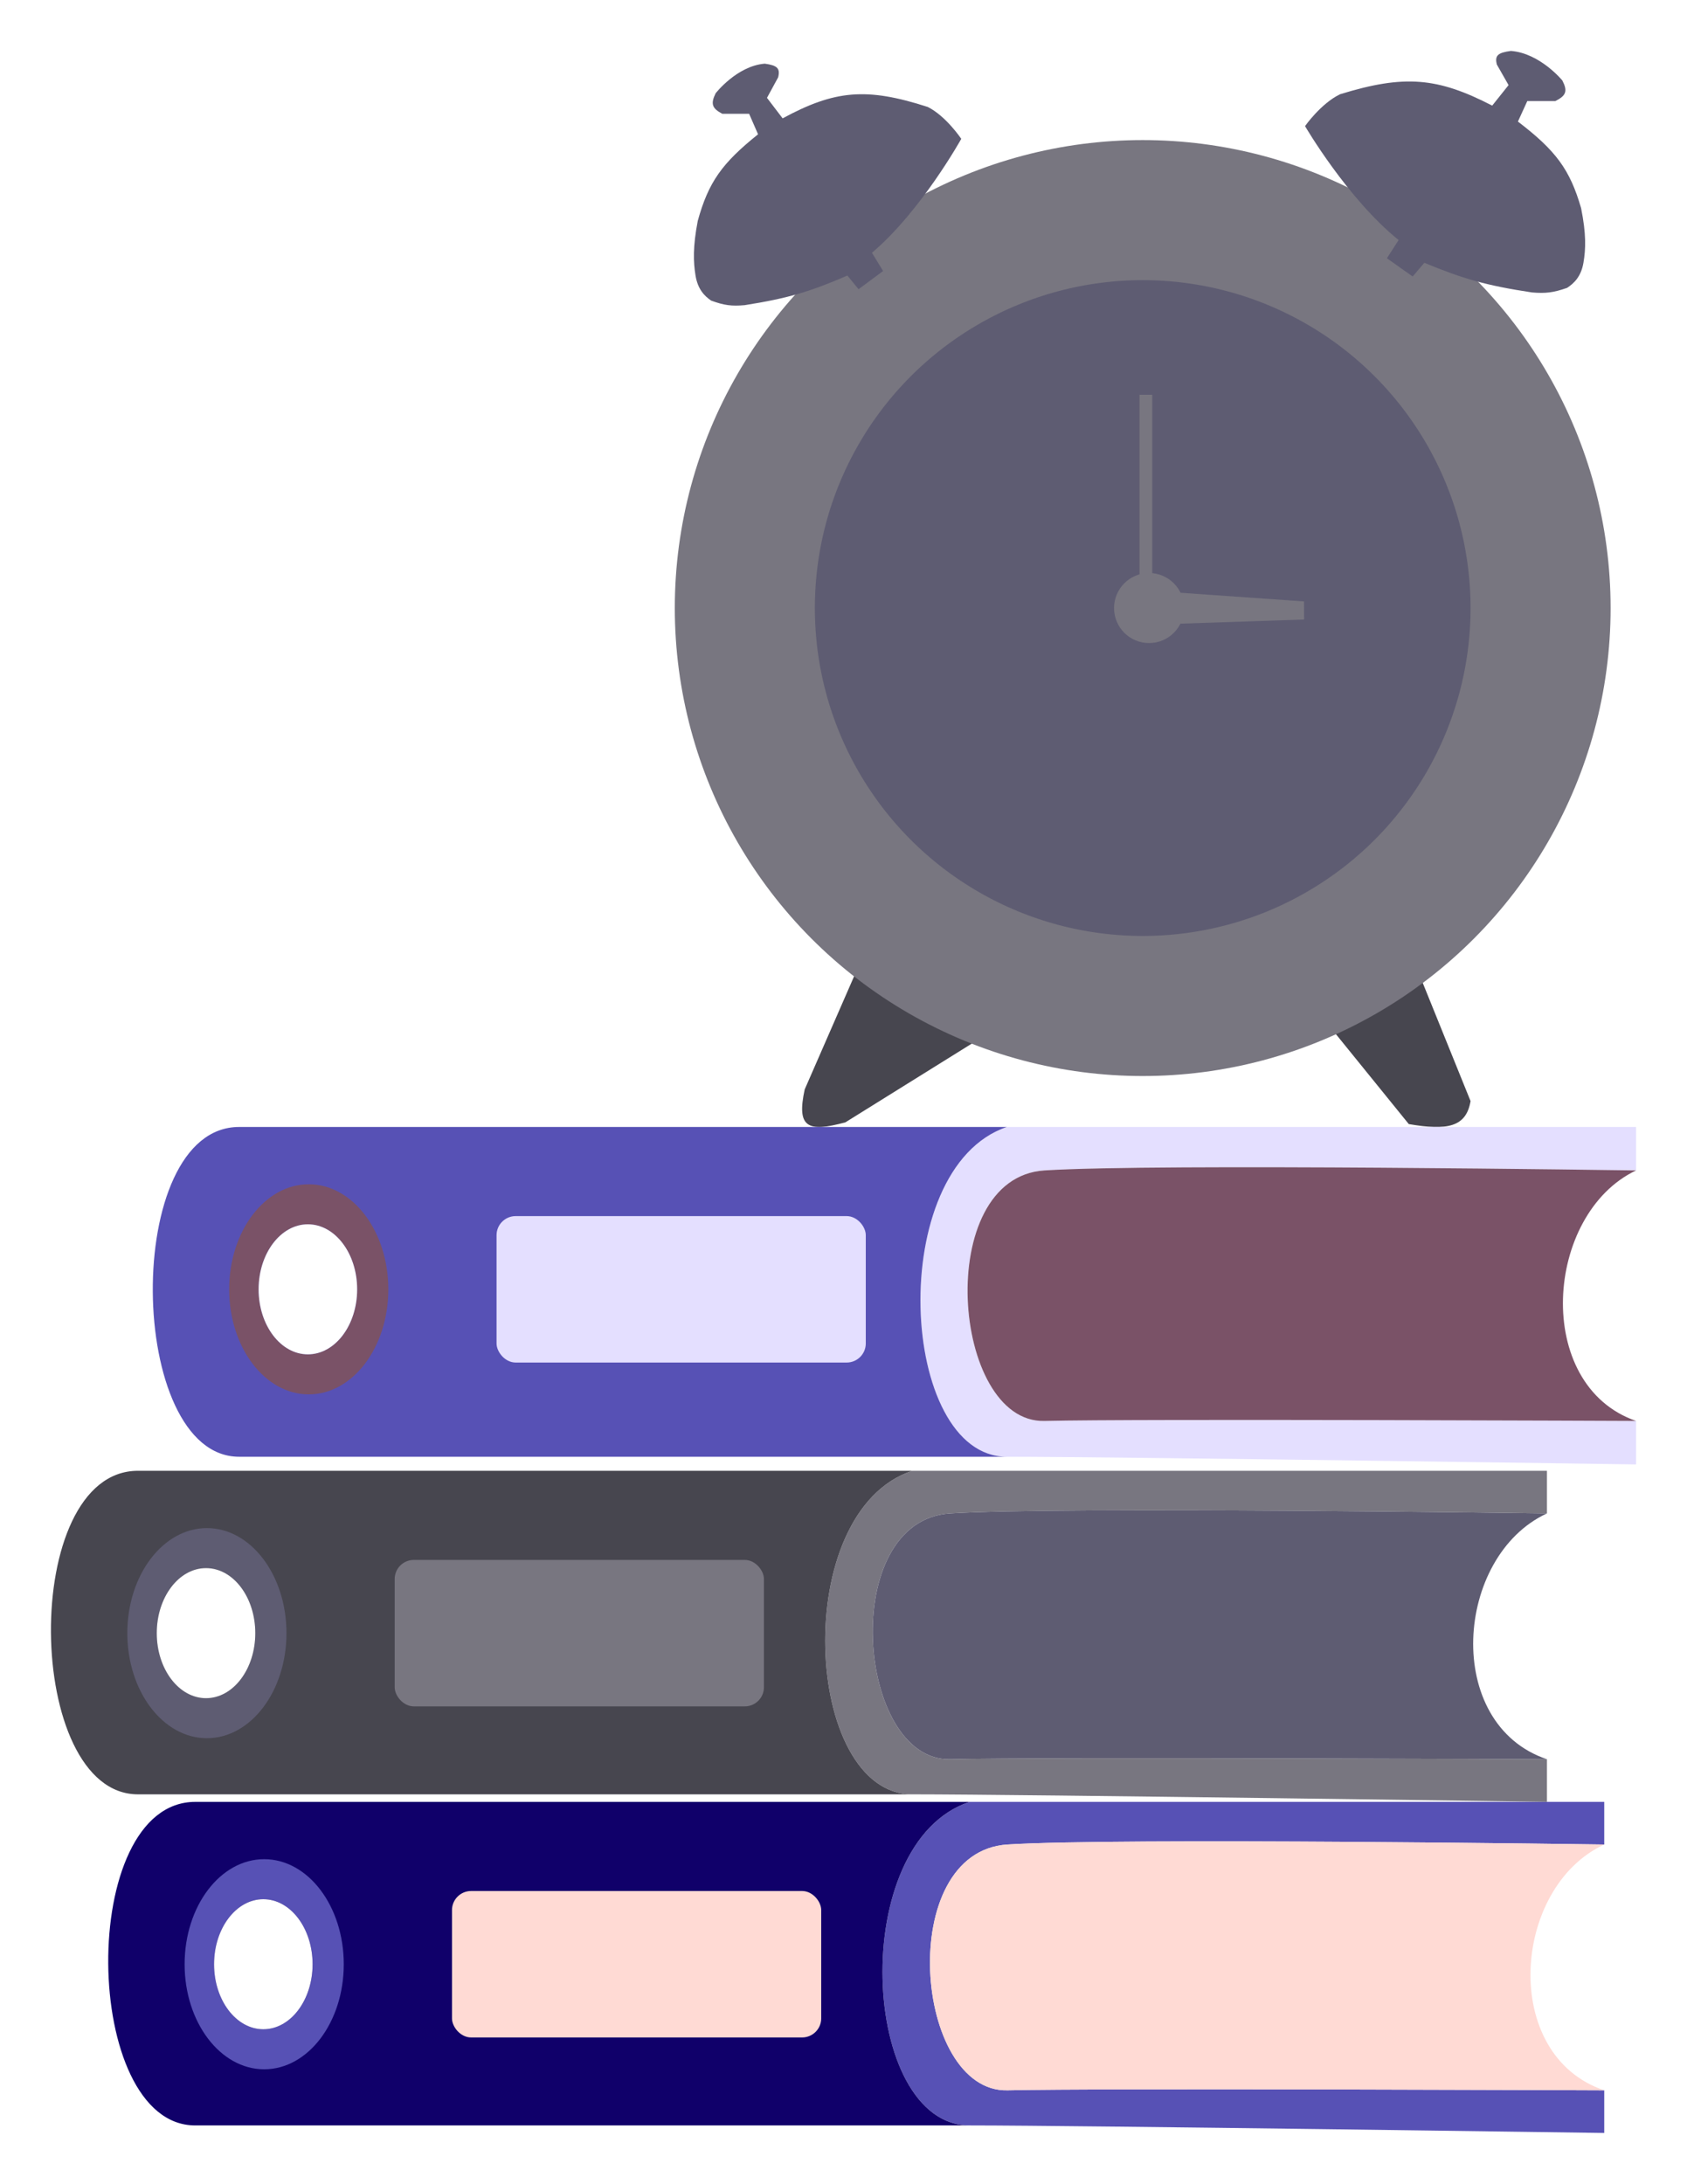 <svg width="265" height="343" viewBox="0 0 265 343" fill="none" xmlns="http://www.w3.org/2000/svg">
<g filter="url(#filter0_d_61_4)">
<path d="M133.403 169.107L143.933 145L168 156.709L139.796 174.273C133.854 175.88 132.108 175.1 133.403 169.107Z" fill="#47464F"/>
<path d="M228.299 174.548L212.776 155.396L212 154.312L227.91 146L238 170.935C237.306 175.05 234.323 175.573 228.299 174.548Z" fill="#47464F"/>
<circle cx="186.5" cy="93.5" r="62.5" fill="#5E5C72" stroke="#787680" stroke-width="22"/>
<rect x="186" y="60" width="2" height="29" fill="#787680"/>
<path d="M211.845 92.457L211.852 95.301L191.228 95.992L191.228 91.015L211.845 92.457Z" fill="#787680"/>
<circle cx="187.5" cy="93.5" r="5.5" fill="#787680"/>
<path d="M226.7 35.7L224.862 38.563L228.905 41.425L230.742 39.278C236.783 41.77 240.436 42.844 247.647 43.93C249.776 44.11 250.999 43.968 253.16 43.214C254.262 42.499 255.365 41.425 255.732 39.278C256.1 37.131 256.184 34.772 255.365 30.69C253.603 24.614 251.401 21.653 245.442 17.093L246.912 13.872H251.322C253.035 13.011 253.268 12.303 252.425 10.652C252.425 10.652 248.932 6.355 244.34 6C242.289 6.27 241.766 6.722 242.135 8.147L243.972 11.367L241.4 14.588C232.859 10.178 227.652 9.67 217.512 12.799C214.503 14.235 212 17.808 212 17.808C212 17.808 218.623 29.181 226.7 35.7Z" fill="#5E5C72"/>
<path d="M143.968 37.7L145.722 40.563L141.864 43.425L140.11 41.278C134.344 43.77 130.857 44.844 123.973 45.93C121.941 46.11 120.774 45.968 118.711 45.214C117.659 44.499 116.606 43.425 116.256 41.278C115.905 39.131 115.824 36.772 116.606 32.69C118.288 26.614 120.39 23.653 126.078 19.093L124.675 15.872H120.465C118.83 15.011 118.608 14.303 119.413 12.652C119.413 12.652 122.747 8.355 127.13 8C129.088 8.27 129.587 8.722 129.235 10.147L127.481 13.367L129.937 16.588C138.09 12.178 143.059 11.67 152.738 14.799C155.611 16.235 158 19.808 158 19.808C158 19.808 151.678 31.181 143.968 37.7Z" fill="#5E5C72"/>
<path fill-rule="evenodd" clip-rule="evenodd" d="M264 181.826V175H165.158C145.971 181.506 148.192 226.795 165.158 226.795C182.123 226.795 264 228 264 228V221.174C264 221.174 185.636 220.816 171.059 221.174C156.482 221.533 153.515 182.965 171.059 181.826C188.603 180.687 264 181.826 264 181.826Z" fill="#E4DFFF"/>
<path d="M165.158 226.795C148.192 226.795 145.971 181.506 165.158 175C165.158 175 62.996 175 44.555 175C26.115 175 26.852 226.795 44.555 226.795H165.158Z" fill="#5751B5"/>
<path d="M171.059 221.174C185.636 220.816 264 221.174 264 221.174C247.772 215.553 249.616 188.652 264 181.826C264 181.826 188.603 180.687 171.059 181.826C153.515 182.965 156.482 221.533 171.059 221.174Z" fill="#7A5267"/>
<rect x="85" y="189" width="58" height="23" rx="3" fill="#E4DFFF"/>
<path fill-rule="evenodd" clip-rule="evenodd" d="M55.5 217C48.596 217 43 209.613 43 200.5C43 191.387 48.596 184 55.5 184C62.404 184 68 191.387 68 200.5C68 209.613 62.404 217 55.5 217ZM47.625 200.5C47.625 206.141 51.089 210.714 55.363 210.714C59.636 210.714 63.101 206.141 63.101 200.5C63.101 194.859 59.636 190.286 55.363 190.286C51.089 190.286 47.625 194.859 47.625 200.5Z" fill="#7A5267"/>
<path d="M55.363 210.714C51.089 210.714 47.625 206.141 47.625 200.5C47.625 194.859 51.089 190.286 55.363 190.286C59.636 190.286 63.101 194.859 63.101 200.5C63.101 206.141 59.636 210.714 55.363 210.714Z" fill="white"/>
<path fill-rule="evenodd" clip-rule="evenodd" d="M259 287.697V281H159.309C139.958 287.383 142.198 331.818 159.309 331.818C176.42 331.818 259 333 259 333V326.303C259 326.303 179.963 325.951 165.261 326.303C150.559 326.655 147.566 288.815 165.261 287.697C182.956 286.579 259 287.697 259 287.697Z" fill="#5751B5"/>
<path d="M159.309 331.818C142.198 331.818 139.958 287.383 159.309 281C159.309 281 56.271 281 37.672 281C19.073 281 19.817 331.818 37.672 331.818H159.309Z" fill="#10006A"/>
<path d="M165.261 326.303C179.963 325.951 259 326.303 259 326.303C242.633 320.788 244.493 294.394 259 287.697C259 287.697 182.956 286.579 165.261 287.697C147.566 288.815 150.559 326.655 165.261 326.303Z" fill="#FFDAD4"/>
<rect x="78" y="295" width="58" height="23" rx="3" fill="#FFDAD4"/>
<path fill-rule="evenodd" clip-rule="evenodd" d="M48.5 323C41.596 323 36 315.613 36 306.5C36 297.387 41.596 290 48.5 290C55.404 290 61 297.387 61 306.5C61 315.613 55.404 323 48.5 323ZM40.625 306.5C40.625 312.141 44.089 316.714 48.363 316.714C52.636 316.714 56.101 312.141 56.101 306.5C56.101 300.859 52.636 296.286 48.363 296.286C44.089 296.286 40.625 300.859 40.625 306.5Z" fill="#5751B5"/>
<path d="M48.363 316.714C44.089 316.714 40.625 312.141 40.625 306.5C40.625 300.859 44.089 296.286 48.363 296.286C52.636 296.286 56.101 300.859 56.101 306.5C56.101 312.141 52.636 316.714 48.363 316.714Z" fill="white"/>
<path fill-rule="evenodd" clip-rule="evenodd" d="M250 235.697V229H150.309C130.958 235.383 133.198 279.818 150.309 279.818C167.42 279.818 250 281 250 281V274.303C250 274.303 170.963 273.951 156.261 274.303C141.559 274.655 138.566 236.815 156.261 235.697C173.956 234.579 250 235.697 250 235.697Z" fill="#787680"/>
<path d="M150.309 279.818C133.198 279.818 130.958 235.383 150.309 229C150.309 229 47.271 229 28.672 229C10.073 229 10.817 279.818 28.672 279.818H150.309Z" fill="#47464F"/>
<path d="M156.261 274.303C170.963 273.951 250 274.303 250 274.303C233.633 268.788 235.493 242.394 250 235.697C250 235.697 173.956 234.579 156.261 235.697C138.566 236.815 141.559 274.655 156.261 274.303Z" fill="#5E5C72"/>
<rect x="69" y="243" width="58" height="23" rx="3" fill="#787680"/>
<path fill-rule="evenodd" clip-rule="evenodd" d="M39.5 271C32.596 271 27 263.613 27 254.5C27 245.387 32.596 238 39.5 238C46.404 238 52 245.387 52 254.5C52 263.613 46.404 271 39.5 271ZM31.625 254.5C31.625 260.141 35.089 264.714 39.363 264.714C43.636 264.714 47.101 260.141 47.101 254.5C47.101 248.859 43.636 244.286 39.363 244.286C35.089 244.286 31.625 248.859 31.625 254.5Z" fill="#5E5C72"/>
<path d="M39.363 264.714C35.089 264.714 31.625 260.141 31.625 254.5C31.625 248.859 35.089 244.286 39.363 244.286C43.636 244.286 47.101 248.859 47.101 254.5C47.101 260.141 43.636 264.714 39.363 264.714Z" fill="white"/>
</g>
<defs>
<filter id="filter0_d_61_4" x="0" y="0" width="265" height="343" filterUnits="userSpaceOnUse" color-interpolation-filters="sRGB">
<feFlood flood-opacity="0" result="BackgroundImageFix"/>
<feColorMatrix in="SourceAlpha" type="matrix" values="0 0 0 0 0 0 0 0 0 0 0 0 0 0 0 0 0 0 127 0" result="hardAlpha"/>
<feOffset dx="-7" dy="2"/>
<feGaussianBlur stdDeviation="4"/>
<feComposite in2="hardAlpha" operator="out"/>
<feColorMatrix type="matrix" values="0 0 0 0 0 0 0 0 0 0 0 0 0 0 0 0 0 0 0.25 0"/>
<feBlend mode="normal" in2="BackgroundImageFix" result="effect1_dropShadow_61_4"/>
<feBlend mode="normal" in="SourceGraphic" in2="effect1_dropShadow_61_4" result="shape"/>
</filter>
</defs>
</svg>
